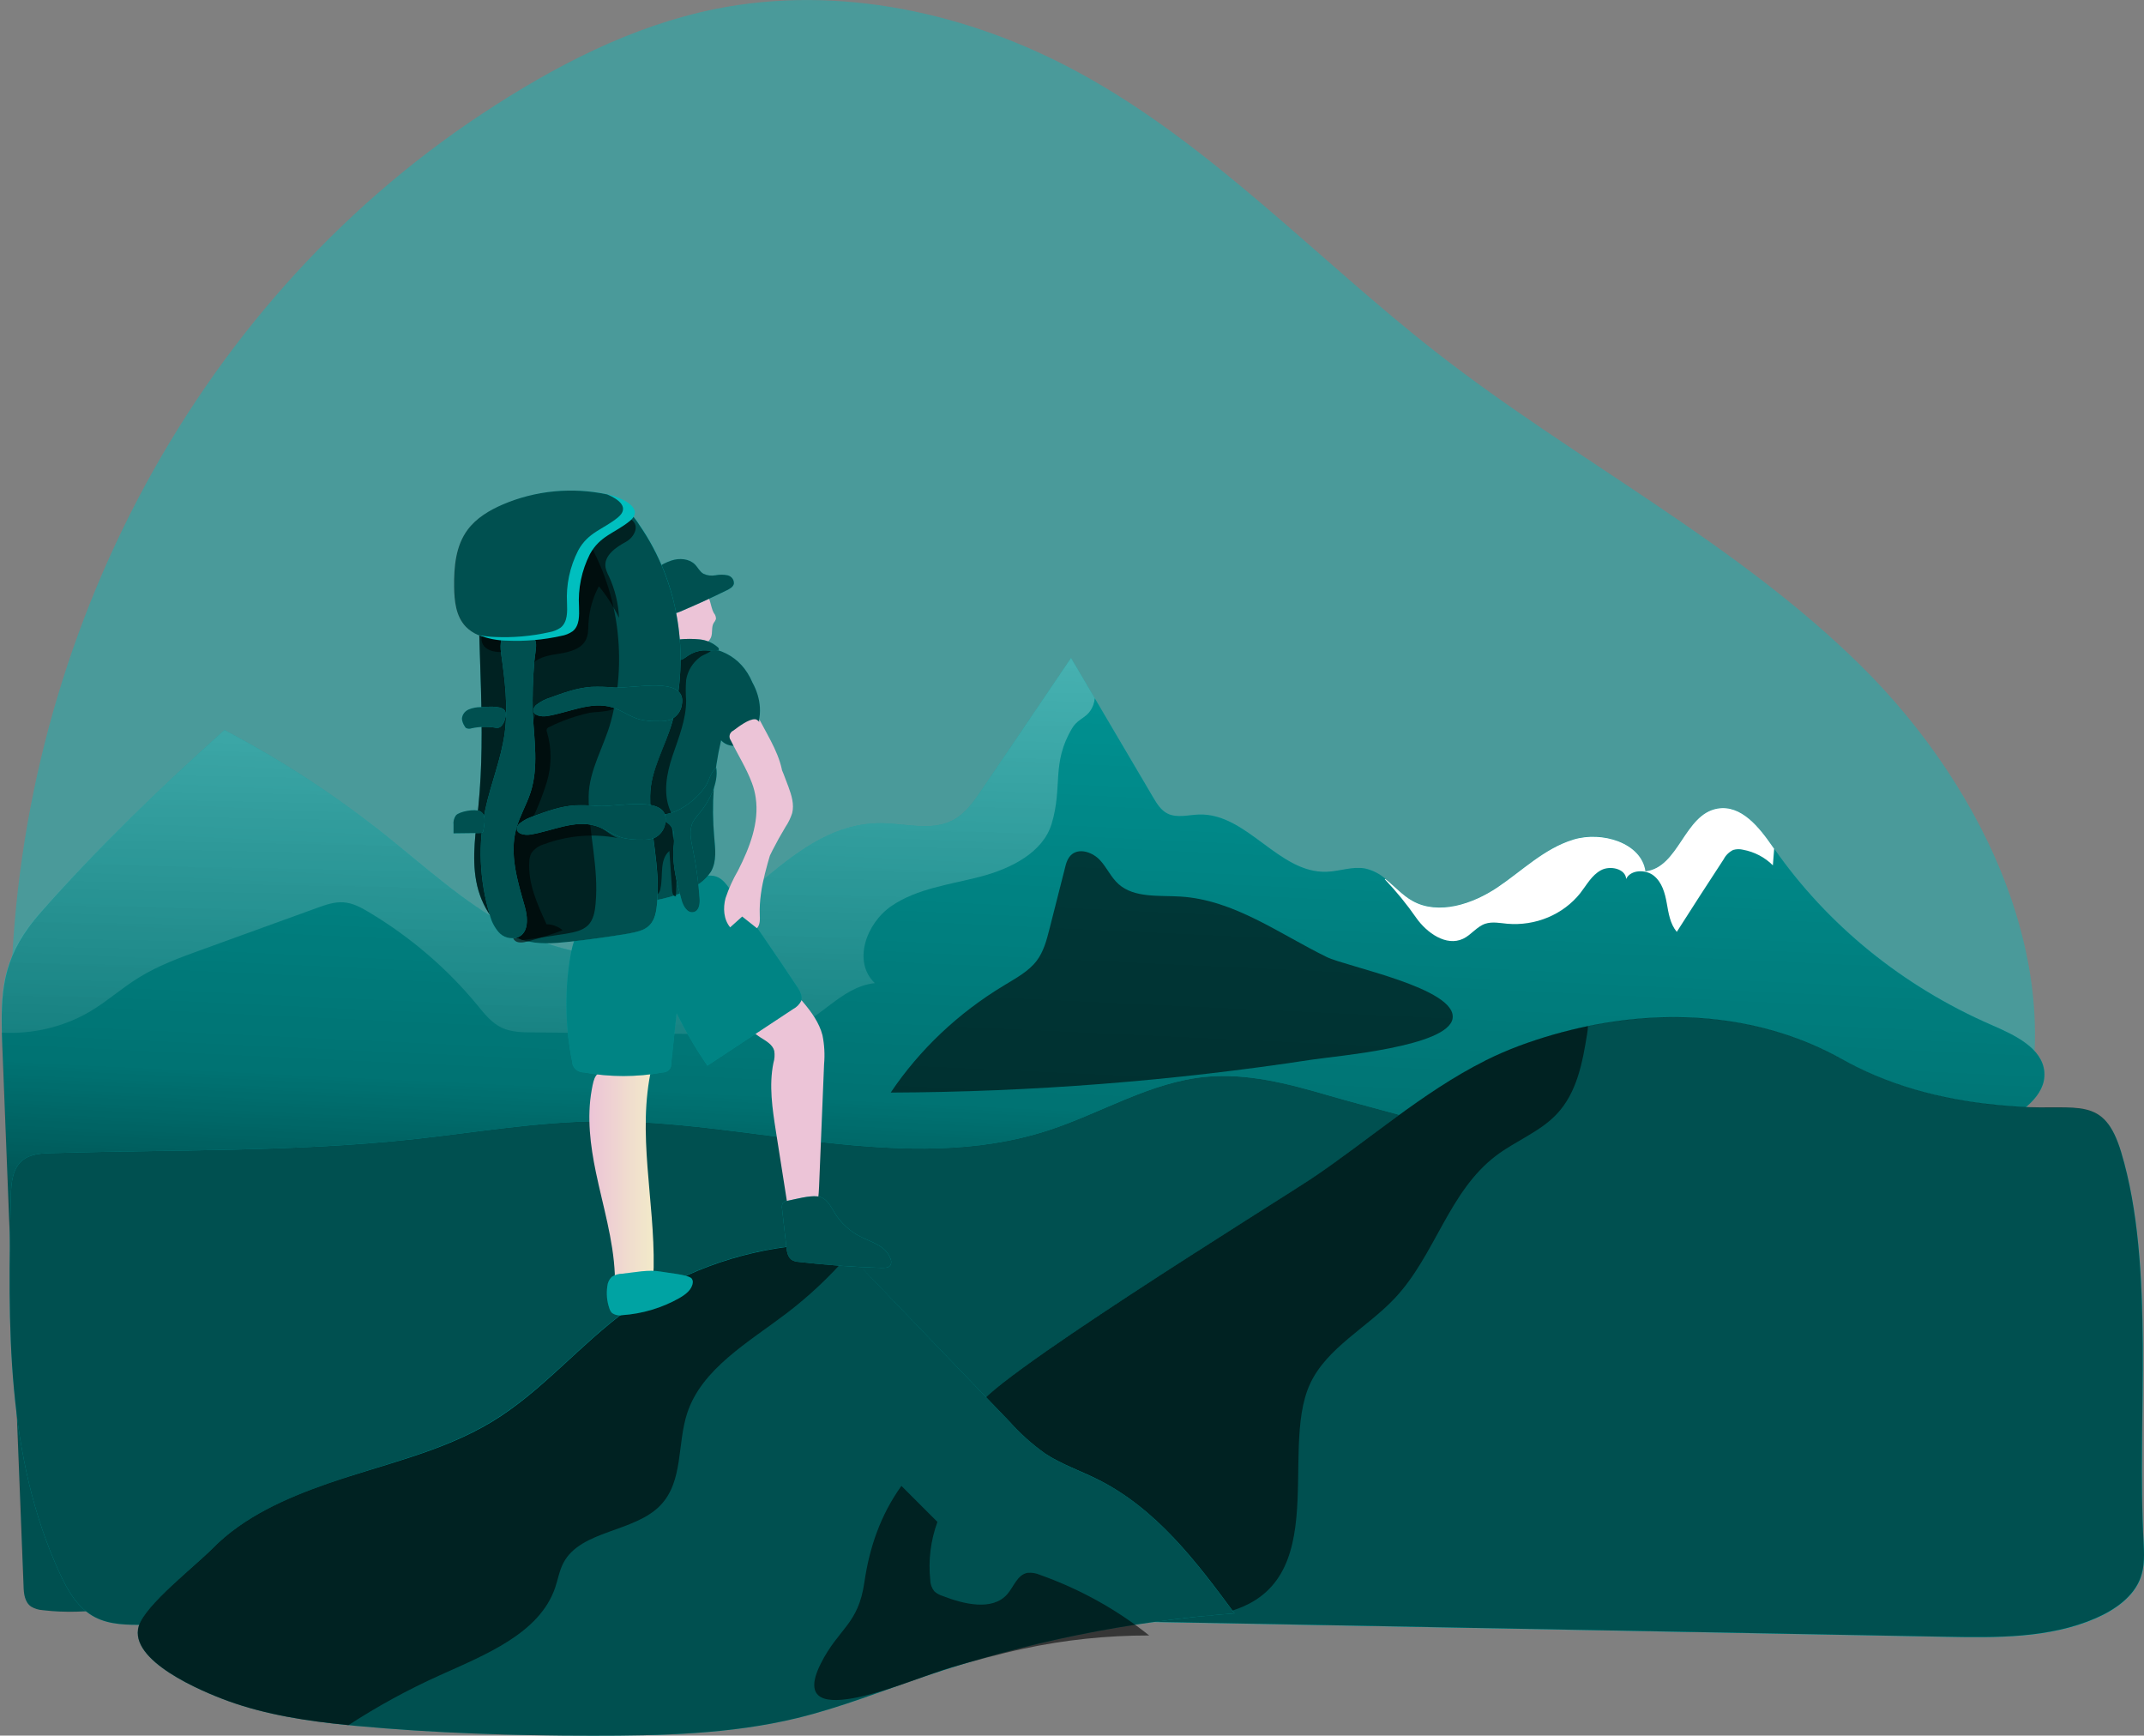 <svg width="446" height="361" viewBox="0 0 446 361" fill="none" xmlns="http://www.w3.org/2000/svg">
<rect x="0" y="0" width="446" height="361" fill="#808080" stroke="none"/>
<g clip-path="url(#clip0)">
<path opacity="0.42" d="M100.294 23.667C115.215 13.808 131.377 5.382 148.858 1.857C174.451 -3.263 201.494 2.588 224.481 15.124C252.122 30.162 273.953 53.888 298.81 73.306C327.699 95.848 360.993 112.67 387.105 138.459C413.218 164.248 431.529 203.121 419.601 237.994C409.053 268.858 378.458 287.633 348.731 300.345C281.58 329.081 207.384 339.983 134.146 331.875C70.032 324.649 1.528 282.382 2.241 209.001C2.963 135.094 39.475 63.835 100.294 23.667Z" fill="#00BFBF"/>
<path d="M46.687 151.851C58.559 158.112 69.767 165.43 80.16 173.705C88.427 180.288 96.244 187.507 105.613 192.612C114.982 197.717 126.413 200.511 136.712 197.38C154.209 192.056 164.81 171.153 183.198 171.233C188.216 171.233 193.598 172.901 198.042 170.699C200.765 169.346 202.533 166.801 204.185 164.358L222.798 136.858L239.914 165.894C240.69 167.196 241.527 168.564 242.931 169.244C244.877 170.187 247.22 169.492 249.414 169.419C259.458 169.09 265.988 181.721 276.031 181.326C278.699 181.224 281.344 180.163 283.965 180.646C287.99 181.378 290.309 185.378 293.838 187.338C299.266 190.374 306.378 187.989 311.528 184.515C316.677 181.041 321.214 176.47 327.24 174.605C333.266 172.74 341.502 175.292 342.301 181.187C349.281 180.354 350.359 169.346 357.277 168.139C362.241 167.284 365.994 172.06 368.74 176.046C379.912 192.211 395.69 205.078 414.264 213.171C419.096 215.27 424.873 217.984 425.277 222.986C425.68 227.989 420.29 231.573 415.582 233.994C343.309 271.17 267.973 309.203 185.789 313.664C144.685 315.858 102.232 309.707 63.199 321.966C45.291 327.59 27.601 337.12 8.91 334.882C8.053 334.829 7.222 334.578 6.491 334.151C5.149 333.236 4.94 331.452 4.94 329.894C3.502 293.573 2.07 257.247 0.643 220.917C0.03 207.752 -0.574 199.977 8.515 189.708C20.319 176.368 33.379 163.868 46.687 151.851Z" fill="#00BFBF"/>
<path opacity="0.58" d="M415.567 234.023C343.302 271.2 267.965 309.232 185.781 313.693C144.677 315.888 102.224 309.737 63.191 322.002C45.291 327.626 27.593 337.142 8.903 334.911C8.047 334.858 7.219 334.607 6.491 334.18C5.141 333.265 4.94 331.481 4.901 329.923C3.474 293.588 2.044 257.262 0.612 220.946C0.519 218.752 0.434 216.704 0.387 214.773C0.147 205.082 0.961 198.236 8.538 189.679C20.319 176.368 33.379 163.868 46.687 151.851C58.56 158.11 69.769 165.428 80.159 173.705C88.419 180.288 96.244 187.507 105.613 192.612C114.981 197.717 126.413 200.518 136.712 197.38C154.209 192.056 164.81 171.153 183.198 171.233C188.216 171.233 193.598 172.901 198.042 170.699C200.764 169.346 202.533 166.794 204.185 164.358C210.389 155.186 216.593 146.02 222.798 136.858L227.738 145.24L239.906 165.894C240.682 167.196 241.519 168.564 242.923 169.244C244.877 170.187 247.22 169.492 249.399 169.419C259.442 169.09 265.98 181.721 276.023 181.326C278.683 181.224 281.328 180.156 283.949 180.639C285.534 180.995 286.993 181.734 288.184 182.782C290.053 184.245 291.72 186.168 293.83 187.346C299.259 190.374 306.37 187.982 311.52 184.515C316.67 181.048 321.206 176.47 327.232 174.605C333.258 172.74 341.487 175.292 342.293 181.187C349.273 180.346 350.344 169.346 357.269 168.139C362.225 167.284 365.986 172.06 368.732 176.046L369.065 176.514C380.212 192.468 395.864 205.167 414.256 213.178C419.088 215.263 424.873 217.984 425.269 222.986C425.665 227.989 420.274 231.595 415.567 234.023Z" fill="url(#paint0_linear)"/>
<path opacity="0.58" d="M322.06 205.813C303.913 206.508 287.665 217.179 269.61 219.059C254.48 220.631 238.883 215.929 224.101 219.351C212.127 222.131 202.037 229.964 190.109 232.926C182.354 234.842 174.226 234.616 166.223 234.286C152.666 233.731 139.125 232.929 125.599 231.88C138.722 241.527 155.644 245.243 172.132 247.181C188.62 249.119 205.481 249.573 221.496 253.829C234.68 257.333 247.089 263.337 260.412 266.263C273.891 269.232 287.921 268.962 301.749 268.282C326.83 267.045 351.841 264.522 376.674 260.968C390.634 258.949 408.099 255.68 415.979 243.209C422.377 233.08 418.306 218.269 407.076 212.762C397.343 207.978 384.205 208.863 373.727 205.996C364.63 203.502 357.27 199.509 347.7 201.952C339.357 204.238 330.744 205.535 322.06 205.813Z" fill="url(#paint1_linear)"/>
<path d="M227.738 145.24C227.689 145.704 227.588 146.163 227.436 146.607C226.404 149.423 224.403 149.189 223.031 151.471C218.656 158.785 221.123 163.568 218.757 171.372C216.95 177.333 210.265 180.697 203.937 182.343C197.608 183.989 190.752 184.808 185.44 188.45C180.127 192.092 177.351 200.094 181.989 204.49C174.807 205.221 170.317 212.601 163.376 214.546C160.957 215.107 158.463 215.32 155.977 215.175L110.763 214.736C108.622 214.736 106.389 214.671 104.442 213.793C102.271 212.784 100.766 210.867 99.285 209.046C93.008 201.431 85.383 194.896 76.747 189.73C75.111 188.757 73.374 187.807 71.45 187.682C69.527 187.558 67.782 188.187 66.022 188.816L42.026 197.519C37.544 199.136 33.03 200.781 29.013 203.253C25.399 205.448 22.258 208.307 18.605 210.465C13.13 213.641 6.749 215.145 0.333 214.773C0.093 205.082 0.907 198.236 8.484 189.679C20.319 176.368 33.379 163.868 46.687 151.851C58.56 158.11 69.769 165.428 80.16 173.705C88.419 180.288 96.245 187.507 105.613 192.612C114.982 197.717 126.413 200.518 136.712 197.38C154.209 192.056 164.81 171.153 183.199 171.233C188.216 171.233 193.599 172.901 198.042 170.699C200.765 169.346 202.533 166.794 204.185 164.358C210.389 155.186 216.593 146.02 222.798 136.858L227.738 145.24Z" fill="url(#paint2_linear)"/>
<path d="M276.125 227.777C267.927 225.378 259.419 223.169 250.881 223.967C239.286 225.049 229.127 231.507 218.114 235.091C188.287 244.797 155.784 232.853 124.273 233.219C111.415 233.365 98.68 235.581 85.922 236.956C60.981 239.633 35.791 239.099 10.695 239.838C8.678 239.896 6.522 240.006 4.925 241.162C2.598 242.837 2.327 245.996 2.257 248.761C1.629 275.376 1.187 302.979 12.494 327.378C14.123 330.889 16.186 334.509 19.745 336.367C22.848 337.983 26.578 337.991 30.122 337.954L207.559 336.169C223.845 336.001 240.186 335.826 256.131 332.827C268.54 330.486 280.483 326.471 292.256 322.156C307.968 316.4 323.844 309.847 335.904 298.751C352.88 283.122 348.855 265.897 333.306 251.087C319.478 237.914 294.334 233.08 276.125 227.777Z" fill="#00BFBF"/>
<path opacity="0.58" d="M276.125 227.777C267.927 225.378 259.419 223.169 250.881 223.967C239.286 225.049 229.127 231.507 218.114 235.091C188.287 244.797 155.784 232.853 124.273 233.219C111.415 233.365 98.68 235.581 85.922 236.956C60.981 239.633 35.791 239.099 10.695 239.838C8.678 239.896 6.522 240.006 4.925 241.162C2.598 242.837 2.327 245.996 2.257 248.761C1.629 275.376 1.187 302.979 12.494 327.378C14.123 330.889 16.186 334.509 19.745 336.367C22.848 337.983 26.578 337.991 30.122 337.954L207.559 336.169C223.845 336.001 240.186 335.826 256.131 332.827C268.54 330.486 280.483 326.471 292.256 322.156C307.968 316.4 323.844 309.847 335.904 298.751C352.88 283.122 348.855 265.897 333.306 251.087C319.478 237.914 294.334 233.08 276.125 227.777Z" fill="url(#paint3_linear)"/>
<path opacity="0.58" d="M60.525 284.826C68.583 278.631 76.811 272.333 86.568 268.867C97.557 264.946 109.617 264.917 121.366 264.946L191.065 265.085C201.03 265.085 211.485 265.012 220.248 260.529C147.389 254.974 74.269 253.065 1.196 254.809C0.498 267.718 -4.233 306.285 11.557 312.297C27.231 318.258 50.334 292.652 60.525 284.826Z" fill="url(#paint4_linear)"/>
<path d="M308.907 220.661C295.808 227.243 284.516 237.373 272.557 245.36C266.275 249.543 201.983 289.243 203.441 293.017L204.573 295.943C201.994 302.646 201.086 309.819 201.919 316.906C202.751 323.993 205.302 330.804 209.374 336.813L404.811 340.47C415.382 340.667 426.371 340.792 435.98 336.623C440.036 334.853 443.953 332.088 445.356 328.087C446.194 325.703 446.062 323.128 445.923 320.627C444.496 295.76 448.466 263.579 441.269 239.699C437.71 227.865 432.281 230.98 420.074 230.242C407.867 229.503 396.559 227.075 386.237 221.955C385.213 221.45 384.205 220.924 383.204 220.361C362.714 208.922 338.068 209.463 316.104 217.559C313.648 218.471 311.25 219.516 308.923 220.69" fill="#00BFBF"/>
<path opacity="0.58" d="M445.326 328.051C443.93 332.051 440.013 334.823 435.949 336.586C426.34 340.762 415.351 340.645 404.78 340.441L209.382 336.784C202.942 327.287 200.376 315.909 202.161 304.763C202.639 301.745 203.447 298.782 204.573 295.921C204.201 294.941 203.798 293.975 203.441 292.995C201.983 289.229 266.26 249.529 272.558 245.33C284.516 237.351 295.824 227.199 308.915 220.631C311.243 219.465 313.638 218.422 316.089 217.508C320.717 215.795 325.48 214.428 330.336 213.42C348.297 209.719 367.042 211.292 383.189 220.31C384.189 220.873 385.198 221.399 386.221 221.911C396.544 227.031 407.828 229.452 420.058 230.191C432.289 230.929 437.686 227.806 441.254 239.655C448.428 263.498 444.465 295.723 445.907 320.576C446.031 323.099 446.171 325.674 445.326 328.051Z" fill="url(#paint5_linear)"/>
<path opacity="0.58" d="M330.336 213.442C330.312 213.961 330.255 214.479 330.165 214.992C329.203 220.96 328.063 227.272 323.798 231.763C320.339 235.42 315.267 237.307 311.249 240.35C301.338 247.832 298.577 261.055 290.155 270.015C284.423 276.122 276.055 280.298 272.557 287.758C265.709 302.35 278.397 331.678 252.448 335.891C234.85 338.744 213.74 316.787 202.161 304.778C202.639 301.76 203.447 298.796 204.573 295.935C204.201 294.955 203.798 293.99 203.441 293.01C201.983 289.243 266.26 249.543 272.557 245.345C284.516 237.366 295.824 227.214 308.915 220.646C311.243 219.48 313.638 218.437 316.089 217.523C320.717 215.812 325.48 214.448 330.336 213.442V213.442Z" fill="url(#paint6_linear)"/>
<path d="M123.963 243.846C125.429 250.874 127.577 257.83 127.895 264.99C127.86 265.319 127.903 265.65 128.023 265.961C128.143 266.271 128.335 266.552 128.585 266.782C128.95 266.963 129.361 267.044 129.772 267.016C130.695 267.016 131.61 267.016 132.525 267.016C133.381 267.111 134.245 266.928 134.976 266.497C135.844 265.853 135.961 264.668 135.976 263.623C136.217 249.726 132.447 235.625 135.565 222.028C135.619 221.787 127.468 222.262 126.739 222.394C123.808 222.906 123.583 223.996 123.087 226.709C122.063 232.414 122.8 238.243 123.963 243.846Z" fill="url(#paint7_linear)"/>
<path d="M161.065 218.576C161.195 219.417 161.135 220.275 160.887 221.092C159.933 225.788 160.67 230.6 161.414 235.362L164.245 253.339C165.796 254.385 168.123 253.507 169.162 251.993C170.201 250.479 170.31 248.592 170.387 246.793L171.427 221.348C171.608 219.337 171.495 217.311 171.093 215.329C170.434 212.762 168.821 210.509 167.068 208.446C166.853 208.129 166.534 207.885 166.161 207.752C165.799 207.691 165.426 207.735 165.09 207.876C162.857 208.607 157.521 210.692 156.606 212.996C155.598 215.636 160.391 215.943 161.065 218.576Z" fill="url(#paint8_linear)"/>
<path d="M119.023 220.829C119.039 221.43 119.305 222 119.764 222.418C120.222 222.835 120.836 223.066 121.474 223.06C126.892 224.061 132.465 224.061 137.884 223.06C138.132 223.06 138.377 223.011 138.604 222.916C138.83 222.82 139.032 222.68 139.196 222.505C139.361 222.33 139.484 222.124 139.557 221.9C139.63 221.677 139.652 221.441 139.621 221.209L140.754 210.721C142.601 214.509 144.745 218.161 147.167 221.648L165.005 209.865C165.719 209.486 166.293 208.909 166.649 208.212C167.021 207.181 166.393 206.091 165.78 205.17C161.256 198.344 156.603 191.59 151.821 184.91C151.045 183.864 150.27 182.76 148.99 182.321C147.578 181.824 146.012 182.321 144.593 182.76L128.004 188.245C121.194 190.491 119.387 193.643 118.441 200.167C117.455 207.039 117.651 214.016 119.023 220.829V220.829Z" fill="#00BFBF"/>
<path opacity="0.58" d="M119.023 220.829C119.039 221.43 119.305 222 119.764 222.418C120.222 222.835 120.836 223.066 121.474 223.06C126.892 224.061 132.465 224.061 137.884 223.06C138.132 223.06 138.377 223.011 138.604 222.916C138.83 222.82 139.032 222.68 139.196 222.505C139.361 222.33 139.484 222.124 139.557 221.9C139.63 221.677 139.652 221.441 139.621 221.209L140.754 210.721C142.601 214.509 144.745 218.161 147.167 221.648L165.005 209.865C165.719 209.486 166.293 208.909 166.649 208.212C167.021 207.181 166.393 206.091 165.78 205.17C161.256 198.344 156.603 191.59 151.821 184.91C151.045 183.864 150.27 182.76 148.99 182.321C147.578 181.824 146.012 182.321 144.593 182.76L128.004 188.245C121.194 190.491 119.387 193.643 118.441 200.167C117.455 207.039 117.651 214.016 119.023 220.829V220.829Z" fill="url(#paint9_linear)"/>
<path d="M148.494 127.511C148.8 127.861 148.958 128.307 148.936 128.761C148.826 129.048 148.669 129.317 148.47 129.558C147.935 130.451 148.292 131.614 147.904 132.572C147.517 133.53 146.353 134.152 145.446 134.766C144.767 135.324 144.029 135.814 143.243 136.229C142.847 136.428 142.398 136.514 141.951 136.478C141.504 136.441 141.077 136.284 140.723 136.024C140.28 135.525 140.024 134.903 139.994 134.254C139.564 131.525 139.338 128.77 139.319 126.011C139.282 125.561 139.362 125.109 139.552 124.695C139.774 124.362 140.081 124.085 140.444 123.89C141.995 122.969 144.546 122.384 146.307 123.159C147.881 123.854 147.726 126.187 148.494 127.511Z" fill="url(#paint10_linear)"/>
<path d="M139.699 116.576C141.327 116.042 143.328 116.189 144.523 117.359C145.166 117.988 145.539 118.873 146.322 119.334C147.091 119.699 147.967 119.812 148.811 119.656C149.648 119.491 150.511 119.491 151.347 119.656C151.762 119.754 152.124 119.992 152.365 120.325C152.607 120.658 152.711 121.062 152.658 121.462C152.487 122.106 151.805 122.479 151.177 122.786C148.271 124.215 145.321 125.57 142.328 126.852C141.416 127.284 140.456 127.62 139.466 127.854C139.027 127.986 138.556 127.986 138.117 127.854C137.812 127.714 137.547 127.509 137.341 127.255C136.516 126.379 135.885 125.357 135.485 124.247C135.086 123.138 134.926 121.965 135.014 120.797C135.185 118.69 137.721 117.227 139.699 116.576Z" fill="#00BFBF"/>
<path opacity="0.58" d="M139.699 116.576C141.327 116.042 143.328 116.189 144.523 117.359C145.166 117.988 145.539 118.873 146.322 119.334C147.091 119.699 147.967 119.812 148.811 119.656C149.648 119.491 150.511 119.491 151.347 119.656C151.762 119.754 152.124 119.992 152.365 120.325C152.607 120.658 152.711 121.062 152.658 121.462C152.487 122.106 151.805 122.479 151.177 122.786C148.271 124.215 145.321 125.57 142.328 126.852C141.416 127.284 140.456 127.62 139.466 127.854C139.027 127.986 138.556 127.986 138.117 127.854C137.812 127.714 137.547 127.509 137.341 127.255C136.516 126.379 135.885 125.357 135.485 124.247C135.086 123.138 134.926 121.965 135.014 120.797C135.185 118.69 137.721 117.227 139.699 116.576Z" fill="url(#paint11_linear)"/>
<path d="M102.287 295.701C112.772 289.353 120.535 279.721 130.385 272.524C140.841 264.912 153.357 260.229 166.502 259.008C168.828 258.795 171.271 258.708 173.482 259.49C176.041 260.397 177.98 262.379 179.818 264.295L210.01 295.694C212.225 298.18 214.73 300.423 217.478 302.379C220.805 304.573 224.668 305.882 228.258 307.667C240.52 313.745 248.903 324.862 256.814 335.577C234.854 337.209 213.224 341.602 192.498 348.64C183.633 351.653 174.924 355.149 165.796 357.365C151.96 360.715 137.52 361.022 123.234 361.022C106.831 360.978 90.405 360.495 74.08 358.981C65.084 358.14 55.963 356.868 47.487 353.81C41.818 351.763 26.78 345.414 28.874 338.254C30.145 333.865 40.584 325.769 44.307 321.995C50.728 315.486 59.531 311.602 68.248 308.559C79.68 304.529 91.871 302.006 102.287 295.701Z" fill="#00BFBF"/>
<path opacity="0.58" d="M256.806 335.577C234.846 337.206 213.215 341.599 192.49 348.639C183.626 351.645 174.916 355.149 165.788 357.365C151.953 360.715 137.512 361.022 123.226 361.022C106.824 361.022 90.398 360.495 74.065 358.981L72.514 358.82C64.029 357.987 55.452 356.692 47.487 353.81C41.825 351.755 26.788 345.414 28.874 338.246C30.146 333.858 40.592 325.769 44.315 321.995C50.729 315.485 59.531 311.602 68.248 308.559C79.711 304.558 91.91 302.035 102.325 295.738C112.741 289.441 120.574 279.742 130.431 272.553C140.885 264.942 153.398 260.258 166.541 259.037C168.867 258.832 171.31 258.737 173.52 259.512C174.582 259.906 175.571 260.453 176.452 261.136C177.672 262.112 178.81 263.176 179.857 264.317L210.041 295.723C212.261 298.208 214.768 300.45 217.517 302.408C220.844 304.602 224.706 305.912 228.297 307.696C240.504 313.737 248.888 324.862 256.806 335.577Z" fill="url(#paint12_linear)"/>
<path opacity="0.58" d="M176.405 261.143C172.587 265.563 168.294 269.597 163.593 273.182C155.636 279.23 145.989 284.701 142.956 293.909C140.839 300.331 142.181 308.084 137.396 313.086C131.967 318.755 120.892 318.206 117.231 325.015C116.363 326.646 116.076 328.49 115.486 330.223C112.229 339.775 100.945 344.178 91.359 348.508C84.789 351.474 78.477 354.925 72.483 358.828C63.998 357.994 55.42 356.699 47.456 353.818C41.794 351.762 26.756 345.421 28.843 338.254C30.114 333.865 40.561 325.776 44.284 322.002C50.697 315.493 59.5 311.609 68.217 308.566C79.68 304.566 91.879 302.042 102.294 295.745C112.71 289.448 120.543 279.75 130.4 272.56C140.854 264.949 153.367 260.266 166.509 259.044C168.836 258.839 171.279 258.744 173.489 259.519C174.545 259.914 175.529 260.462 176.405 261.143V261.143Z" fill="url(#paint13_linear)"/>
<path d="M156.536 141.985C158.304 145.174 158.762 149.204 156.885 152.334C156.231 153.523 155.143 154.448 153.822 154.938C153.158 155.164 152.438 155.194 151.756 155.024C151.074 154.854 150.464 154.493 150.006 153.987C148.451 160.604 147.97 167.405 148.579 174.159C148.796 176.565 149.122 179.132 147.92 181.261C146.964 182.742 145.581 183.936 143.933 184.705C135.914 188.947 125.964 188.165 117.092 185.905C116.759 185.882 116.435 185.793 116.14 185.645C115.845 185.497 115.587 185.292 115.381 185.045C115.175 184.797 115.026 184.511 114.944 184.206C114.862 183.9 114.849 183.582 114.905 183.272C114.726 179.395 114.726 175.512 114.719 171.628V156.152C114.719 151.303 114.796 146.168 117.487 142.043C118.556 140.345 120.105 138.962 121.962 138.05C123.709 137.336 125.56 136.878 127.453 136.69C136.829 135.344 151.534 130.224 156.536 141.985Z" fill="#00BFBF"/>
<path opacity="0.58" d="M156.536 141.985C158.304 145.174 158.762 149.204 156.885 152.334C156.231 153.523 155.143 154.448 153.822 154.938C153.158 155.164 152.438 155.194 151.756 155.024C151.074 154.854 150.464 154.493 150.006 153.987C148.451 160.604 147.97 167.405 148.579 174.159C148.796 176.565 149.122 179.132 147.92 181.261C146.964 182.742 145.581 183.936 143.933 184.705C135.914 188.947 125.964 188.165 117.092 185.905C116.759 185.882 116.435 185.793 116.14 185.645C115.845 185.497 115.587 185.292 115.381 185.045C115.175 184.797 115.026 184.511 114.944 184.206C114.862 183.9 114.849 183.582 114.905 183.272C114.726 179.395 114.726 175.512 114.719 171.628V156.152C114.719 151.303 114.796 146.168 117.487 142.043C118.556 140.345 120.105 138.962 121.962 138.05C123.709 137.336 125.56 136.878 127.453 136.69C136.829 135.344 151.534 130.224 156.536 141.985Z" fill="url(#paint14_linear)"/>
<path opacity="0.58" d="M142.731 141.436C142.619 142.87 142.619 144.31 142.731 145.744C142.731 149.665 141.18 153.409 139.916 157.161C138.652 160.913 137.876 165.053 139.451 168.688C139.694 169.149 139.862 169.642 139.947 170.151C139.944 170.568 139.903 170.984 139.823 171.394C139.772 172.563 139.9 173.734 140.203 174.868C140.924 178.679 140.761 182.577 140.606 186.439C140.102 186.497 139.885 185.861 139.831 185.386L139.249 176.989C137.124 178.84 137.985 182.109 137.395 184.771C137.361 185.093 137.25 185.403 137.07 185.678C136.89 185.953 136.646 186.186 136.356 186.358C135.945 186.489 135.498 186.476 135.097 186.321C134.695 186.167 134.366 185.882 134.169 185.517C133.801 184.775 133.633 183.959 133.681 183.14L133.301 168.732C133.04 163.854 133.17 158.964 133.688 154.104C134.068 151.244 134.712 148.428 135.239 145.583C135.465 143.62 135.968 141.694 136.736 139.857C137.514 138.305 138.703 136.969 140.188 135.976C141.672 134.983 143.403 134.367 145.213 134.188C145.888 134.13 147.989 134.064 148.121 134.971C148.207 135.563 146.213 136.236 145.756 136.573C144.119 137.765 143.035 139.508 142.731 141.436V141.436Z" fill="url(#paint15_linear)"/>
<path d="M142.731 167.525C140.831 168.82 138.466 169.814 136.193 169.273C135.945 169.697 136.325 170.246 136.791 170.451C137.256 170.655 137.807 170.677 138.287 170.846C138.794 171.066 139.232 171.406 139.558 171.832C139.884 172.259 140.088 172.758 140.149 173.281C140.259 174.328 140.24 175.383 140.094 176.426C139.854 180.083 140.823 183.689 141.785 187.229C142.126 188.472 143.011 190.045 144.329 189.701C145.438 189.408 145.609 188.011 145.539 186.929C145.298 183.429 144.818 179.948 144.104 176.506C143.716 174.663 143.282 172.667 144.143 170.977C144.562 170.263 145.061 169.594 145.632 168.98C147.602 166.581 149.51 162.764 148.998 159.692C147.827 160.54 147.516 162.434 146.71 163.612C145.653 165.138 144.303 166.465 142.731 167.525V167.525Z" fill="#00BFBF"/>
<path opacity="0.58" d="M142.731 167.525C140.831 168.82 138.466 169.814 136.193 169.273C135.945 169.697 136.325 170.246 136.791 170.451C137.256 170.655 137.807 170.677 138.287 170.846C138.794 171.066 139.232 171.406 139.558 171.832C139.884 172.259 140.088 172.758 140.149 173.281C140.259 174.328 140.24 175.383 140.094 176.426C139.854 180.083 140.823 183.689 141.785 187.229C142.126 188.472 143.011 190.045 144.329 189.701C145.438 189.408 145.609 188.011 145.539 186.929C145.298 183.429 144.818 179.948 144.104 176.506C143.716 174.663 143.282 172.667 144.143 170.977C144.562 170.263 145.061 169.594 145.632 168.98C147.602 166.581 149.51 162.764 148.998 159.692C147.827 160.54 147.516 162.434 146.71 163.612C145.653 165.138 144.303 166.465 142.731 167.525V167.525Z" fill="url(#paint16_linear)"/>
<path d="M146.206 135.292C147.098 135.241 147.982 135.417 148.874 135.402C149.153 135.402 149.509 135.322 149.548 135.058C149.548 134.973 149.527 134.889 149.487 134.813C149.446 134.737 149.388 134.671 149.316 134.62C148.282 133.708 146.962 133.138 145.554 132.996C144.155 132.853 142.743 132.853 141.343 132.996C140.853 132.98 140.369 133.11 139.963 133.369C138.745 134.312 139.412 137.026 141.017 137.275C141.948 137.414 142.568 136.719 143.282 136.28C144.148 135.716 145.156 135.375 146.206 135.292V135.292Z" fill="#00BFBF"/>
<path opacity="0.58" d="M146.206 135.292C147.098 135.241 147.982 135.417 148.874 135.402C149.153 135.402 149.509 135.322 149.548 135.058C149.548 134.973 149.527 134.889 149.487 134.813C149.446 134.737 149.388 134.671 149.316 134.62C148.282 133.708 146.962 133.138 145.554 132.996C144.155 132.853 142.743 132.853 141.343 132.996C140.853 132.98 140.369 133.11 139.963 133.369C138.745 134.312 139.412 137.026 141.017 137.275C141.948 137.414 142.568 136.719 143.282 136.28C144.148 135.716 145.156 135.375 146.206 135.292V135.292Z" fill="url(#paint17_linear)"/>
<path d="M158.296 182.021C159.747 178.577 161.45 175.231 163.392 172.009C163.995 171.116 164.465 170.149 164.788 169.134C165.253 167.32 164.664 165.419 164.012 163.649C162.723 160.076 161.197 156.583 159.444 153.19C158.994 152.327 158.165 149.665 157.071 149.599C155.76 149.518 153.558 151.208 152.596 151.932C152.402 152.019 152.231 152.144 152.094 152.3C151.957 152.456 151.857 152.637 151.802 152.833C151.747 153.028 151.737 153.233 151.774 153.432C151.81 153.631 151.893 153.821 152.014 153.987C153.473 156.964 155.28 159.794 156.427 162.881C156.796 163.865 157.056 164.882 157.203 165.916C157.978 171.087 155.946 176.302 153.55 181.027C152.471 182.875 151.59 184.82 150.921 186.834C150.386 188.882 150.518 191.222 151.89 192.883L154.395 190.637L157.459 193.065C158.149 192.334 158.087 191.222 158.048 190.242C157.839 184.442 159.995 178.832 161.53 173.215C162.57 169.427 163.322 165.463 162.888 161.513C162.422 157.308 160.088 153.687 158.141 149.964C158.089 149.858 158.024 149.757 157.947 149.665" fill="url(#paint18_linear)"/>
<path d="M133.045 109.189C132.072 107.625 130.787 106.254 129.26 105.152C125.879 102.958 121.388 103.331 117.309 103.792C110.988 104.523 103.628 105.891 100.867 111.303C99.72 113.556 99.611 116.13 99.58 118.617C99.324 134.985 101.131 151.412 99.541 167.715C99.022 172.901 98.153 178.159 99.091 183.301C100.03 188.443 103.202 193.585 108.398 195.391C111.585 196.495 115.114 196.225 118.48 195.859C122.554 195.411 126.605 194.847 130.633 194.17C132.261 193.899 133.999 193.548 135.139 192.414C136.279 191.281 136.566 189.569 136.69 187.989C137.411 180.317 135.193 173.164 135.247 165.609C135.286 160.116 138.474 155.201 139.901 149.957C143.546 136.258 141.242 121.096 133.045 109.189Z" fill="#00BFBF"/>
<path opacity="0.58" d="M139.893 149.972C138.497 155.216 135.309 160.138 135.239 165.623C135.193 173.186 137.403 180.332 136.682 188.004C136.535 189.584 136.263 191.281 135.131 192.429C133.999 193.577 132.254 193.892 130.625 194.192C126.592 194.864 122.541 195.425 118.472 195.874C115.23 196.225 111.841 196.495 108.755 195.523C108.631 195.523 108.506 195.45 108.375 195.398C103.194 193.606 100.022 188.457 99.068 183.308C98.114 178.159 98.998 172.915 99.51 167.722C101.147 151.42 99.293 135 99.549 118.632C99.549 116.137 99.696 113.556 100.836 111.318C103.163 106.703 108.879 105.028 114.416 104.179C115.378 104.033 116.332 103.916 117.27 103.806C121.349 103.338 125.801 102.965 129.221 105.159C130.754 106.259 132.04 107.633 133.006 109.204C141.242 121.089 143.546 136.251 139.893 149.972Z" fill="url(#paint19_linear)"/>
<path opacity="0.58" d="M127.104 149.972C125.7 155.216 122.521 160.138 122.451 165.623C122.389 173.186 124.615 180.332 123.893 188.004C123.746 189.584 123.475 191.281 122.342 192.429C121.21 193.577 119.465 193.892 117.844 194.192C114.83 194.679 111.803 195.123 108.762 195.523C108.638 195.523 108.514 195.45 108.382 195.398C103.202 193.606 100.03 188.457 99.076 183.308C98.122 178.159 99.006 172.915 99.518 167.723C101.154 151.42 99.301 135 99.557 118.632C99.557 116.138 99.704 113.556 100.844 111.318C103.171 106.703 108.887 105.028 114.424 104.179C115.134 104.432 115.81 104.761 116.44 105.159C117.968 106.261 119.252 107.635 120.217 109.204C128.454 121.089 130.757 136.251 127.104 149.972Z" fill="url(#paint20_linear)"/>
<path opacity="0.58" d="M114.261 151.215C114.054 151.291 113.878 151.427 113.757 151.603C113.676 151.844 113.693 152.104 113.803 152.334C114.801 155.727 114.779 159.315 113.741 162.698C112.701 166.062 111.333 169.328 109.654 172.455L117.836 171.211C119.69 170.933 121.66 170.655 123.412 171.299C125.289 171.979 126.639 173.603 128.508 174.305C123.402 173.334 118.108 173.773 113.261 175.57C112.137 175.877 111.167 176.551 110.523 177.472C110.256 178.021 110.113 178.616 110.104 179.22C109.809 183.74 111.772 188.084 113.695 192.239C114.937 192.265 116.127 192.709 117.053 193.489C114.675 194.367 112.252 195.14 109.786 195.808C108.801 196.079 107.537 196.247 106.932 195.464C106.724 195.143 106.599 194.779 106.568 194.404C105.558 189.393 104.929 184.322 104.683 179.227C104.45 168.695 107.475 158.317 111.469 148.509C111.592 148.091 111.843 147.717 112.19 147.434C112.485 147.27 112.812 147.168 113.152 147.134L123.157 145.51C124.428 145.305 129.431 144.004 128.857 146.242C128.36 148.216 124.095 147.982 122.652 148.26C119.732 148.901 116.912 149.894 114.261 151.215V151.215Z" fill="url(#paint21_linear)"/>
<path opacity="0.58" d="M130.253 112.671C128.073 113.834 125.599 115.596 125.956 117.959C126.09 118.611 126.323 119.241 126.646 119.831C127.925 122.576 128.646 125.524 128.771 128.52C127.651 126.179 126.243 123.969 124.576 121.938C123.303 124.33 122.569 126.944 122.42 129.617C122.35 130.868 122.42 132.184 121.768 133.274C120.791 134.986 118.542 135.607 116.51 135.936C114.478 136.265 112.245 136.558 110.833 137.977C110.794 136.697 109.414 135.783 108.072 135.563C106.73 135.344 105.358 135.636 103.993 135.622C102.628 135.607 101.108 135.198 100.464 134.064C99.82 132.93 100.301 131.482 100.883 130.283C102.263 127.479 104.095 124.894 106.312 122.618C108.917 119.926 112.027 117.695 114.532 114.931C115.936 113.388 117.146 111.676 118.666 110.235C120.122 108.707 122.096 107.703 124.25 107.397C125.801 107.266 130.005 107.178 131.276 108.026C133.231 109.35 131.874 111.779 130.253 112.671Z" fill="url(#paint22_linear)"/>
<path d="M110.833 148.436C111.12 153.928 112.066 159.575 110.36 164.841C109.53 167.401 108.103 169.763 107.39 172.352C105.939 177.625 107.615 183.162 109.135 188.443C109.825 190.798 110.065 194.031 107.677 194.974C106.985 195.188 106.241 195.201 105.542 195.012C104.842 194.823 104.219 194.44 103.752 193.914C102.835 192.849 102.195 191.597 101.883 190.257C99.709 183.04 99.411 175.436 101.015 168.088C102.139 162.968 104.194 157.98 104.947 152.773C105.761 147.141 105.017 141.422 104.226 135.783C103.977 134.035 104.117 131.694 105.924 131.241C106.548 131.141 107.188 131.181 107.793 131.358C112.446 132.389 111.609 133.42 111.151 137.574C110.841 141.187 110.735 144.812 110.833 148.436V148.436Z" fill="#00BFBF"/>
<path opacity="0.58" d="M110.833 148.436C111.12 153.928 112.066 159.575 110.36 164.841C109.53 167.401 108.103 169.763 107.39 172.352C105.939 177.625 107.615 183.162 109.135 188.443C109.825 190.798 110.065 194.031 107.677 194.974C106.985 195.188 106.241 195.201 105.542 195.012C104.842 194.823 104.219 194.44 103.752 193.914C102.835 192.849 102.195 191.597 101.883 190.257C99.709 183.04 99.411 175.436 101.015 168.088C102.139 162.968 104.194 157.98 104.947 152.773C105.761 147.141 105.017 141.422 104.226 135.783C103.977 134.035 104.117 131.694 105.924 131.241C106.548 131.141 107.188 131.181 107.793 131.358C112.446 132.389 111.609 133.42 111.151 137.574C110.841 141.187 110.735 144.812 110.833 148.436V148.436Z" fill="url(#paint23_linear)"/>
<path d="M163.911 249.741C163.531 249.774 163.174 249.926 162.895 250.172C162.658 250.545 162.583 250.991 162.686 251.416L163.593 259.461C163.702 260.485 163.927 261.655 164.881 262.16C165.272 262.338 165.696 262.443 166.129 262.467C171.868 263.125 177.628 263.542 183.409 263.718C184.083 263.718 184.882 263.718 185.231 263.147C185.403 262.823 185.442 262.45 185.34 262.101C185.144 261.45 184.814 260.843 184.368 260.313C183.922 259.783 183.369 259.342 182.742 259.015C181.532 258.283 180.167 257.83 178.918 257.179C176.737 256.044 174.924 254.37 173.675 252.337C172.776 250.874 171.946 249.046 170.007 248.841C168.324 248.651 165.625 249.39 163.911 249.741Z" fill="#00BFBF"/>
<path d="M129.462 264.925C128.67 264.929 127.899 265.161 127.251 265.59C126.713 266.126 126.39 266.821 126.336 267.558C126.11 269.087 126.253 270.645 126.755 272.114C126.857 272.474 127.045 272.807 127.306 273.087C127.608 273.301 127.955 273.453 128.324 273.533C128.693 273.612 129.075 273.617 129.446 273.548C133.645 273.257 137.712 272.039 141.32 269.993C142.599 269.262 143.918 268.267 144.096 266.87C144.156 266.551 144.086 266.222 143.902 265.949C143.251 265.107 138.706 264.742 137.442 264.486C134.875 264.018 132.037 264.661 129.462 264.925Z" fill="#00BFBF"/>
<path opacity="0.58" d="M163.911 249.741C163.531 249.774 163.174 249.926 162.895 250.172C162.658 250.545 162.583 250.991 162.686 251.416L163.593 259.461C163.702 260.485 163.927 261.655 164.881 262.16C165.272 262.338 165.696 262.443 166.129 262.467C171.868 263.125 177.628 263.542 183.409 263.718C184.083 263.718 184.882 263.718 185.231 263.147C185.403 262.823 185.442 262.45 185.34 262.101C185.144 261.45 184.814 260.843 184.368 260.313C183.922 259.783 183.369 259.342 182.742 259.015C181.532 258.283 180.167 257.83 178.918 257.179C176.737 256.044 174.924 254.37 173.675 252.337C172.776 250.874 171.946 249.046 170.007 248.841C168.324 248.651 165.625 249.39 163.911 249.741Z" fill="url(#paint24_linear)"/>
<path opacity="0.58" d="M129.462 264.925C128.67 264.929 127.899 265.161 127.251 265.59C126.713 266.126 126.39 266.821 126.336 267.558C126.11 269.087 126.253 270.645 126.755 272.114C126.857 272.474 127.045 272.807 127.306 273.087C127.608 273.301 127.955 273.453 128.324 273.533C128.693 273.612 129.075 273.617 129.446 273.548C133.645 273.257 137.712 272.039 141.32 269.993C142.599 269.262 143.918 268.267 144.096 266.87C144.156 266.551 144.086 266.222 143.902 265.949C143.251 265.107 138.706 264.742 137.442 264.486C134.875 264.018 132.037 264.661 129.462 264.925Z" fill="url(#paint25_linear)"/>
<path d="M369.066 176.543C368.989 177.691 368.888 178.84 368.795 179.988C367.138 178.32 364.968 177.184 362.59 176.741C361.917 176.576 361.208 176.591 360.543 176.785C359.69 177.207 359.002 177.876 358.581 178.693C355.287 183.721 352.03 188.765 348.809 193.826C347.413 192.158 347.095 189.942 346.723 187.851C346.35 185.759 345.746 183.535 344.039 182.153C342.333 180.771 339.177 180.873 338.277 182.819C338.161 180.712 334.973 179.959 333.034 181.005C331.096 182.051 330.056 184.077 328.73 185.773C326.984 187.967 324.672 189.702 322.014 190.816C319.357 191.93 316.441 192.384 313.545 192.136C311.994 191.99 310.443 191.654 308.962 192.136C307.17 192.743 306.061 194.455 304.355 195.259C300.826 196.92 296.785 194.002 294.614 190.915C292.65 188.086 290.462 185.402 288.068 182.884L288.185 182.819C290.054 184.281 291.721 186.205 293.831 187.382C299.259 190.41 306.371 188.019 311.521 184.552C316.67 181.085 321.207 176.507 327.233 174.642C333.259 172.777 341.488 175.329 342.294 181.224C349.274 180.383 350.345 169.383 357.27 168.176C362.226 167.32 365.987 172.096 368.733 176.082L369.066 176.543Z" fill="url(#paint26_linear)"/>
<path opacity="0.58" d="M276.016 199.07C266.089 194.221 256.736 187.178 245.576 186.483C241.101 186.205 235.991 186.812 232.71 183.916C231.112 182.497 230.275 180.478 228.832 178.92C227.39 177.362 224.753 176.346 223.047 177.64C222.093 178.372 221.752 179.578 221.496 180.705L218.3 193.277C217.719 195.545 217.114 197.871 215.695 199.779C214.004 202.047 211.352 203.436 208.862 204.965C199.368 210.677 191.32 218.284 185.286 227.251C214.619 227.132 243.898 224.846 272.852 220.412C278.072 219.615 301.307 217.706 302.175 211.811C303.083 205.557 280.111 201.067 276.016 199.07Z" fill="url(#paint27_linear)"/>
<path opacity="0.58" d="M359.628 234.974C357.933 250.592 353.22 265.785 345.722 279.801C341.658 287.4 336.633 295.211 337.269 303.703C344.249 304.602 351.035 300.412 354.943 294.926C358.852 289.441 360.434 282.778 361.923 276.305L368.609 290.86C369.237 292.227 369.927 293.668 371.238 294.517C373.51 295.979 376.798 294.89 378.52 292.878C380.242 290.867 380.769 288.197 381.211 285.645C384.057 269.269 385.329 252.684 385.011 236.093C393.55 244.1 401.157 252.944 407.704 262.474C410.077 265.926 412.357 269.532 413.42 273.526C414.676 278.185 414.242 283.085 414.435 287.897C414.92 299.281 418.914 310.284 425.929 319.559C429.233 323.911 432.909 330.713 428.132 333.668C426.938 334.299 425.617 334.685 424.254 334.802C403.384 337.903 314.902 349.561 318.082 320.013C319.54 306.672 332.577 289.499 336.881 275.895C341.596 260.997 345.761 244.826 359.628 234.974Z" fill="url(#paint28_linear)"/>
<path opacity="0.58" d="M187.511 309.064L195.003 316.553C193.584 320.447 193.079 324.584 193.521 328.68C193.534 329.521 193.833 330.337 194.375 331.006C194.844 331.42 195.402 331.734 196.011 331.927C200.486 333.675 206.427 335.116 209.521 331.605C210.917 330.018 211.63 327.495 213.786 327.144C214.668 327.069 215.554 327.218 216.354 327.575C224.632 330.51 232.312 334.771 239.054 340.17C230.257 340.159 221.488 341.081 212.91 342.92C207.838 344.003 202.828 345.407 197.857 346.811C190.582 348.859 163.066 361.439 170.713 346.08C174.482 338.554 178.546 337.99 179.825 329.024C180.872 321.849 183.183 315.098 187.511 309.064Z" fill="url(#paint29_linear)"/>
<path d="M130.966 108.407C127.864 110.908 124.808 111.449 122.722 115.245C120.994 118.662 120.212 122.437 120.45 126.216C120.496 128.023 120.589 130.115 119.139 131.292C118.422 131.793 117.591 132.129 116.712 132.272C113.043 133.088 109.271 133.418 105.505 133.252C103.455 133.227 101.43 132.827 99.541 132.075V132.075C98.573 131.672 97.702 131.087 96.982 130.356C94.88 128.162 94.578 124.966 94.539 122.018C94.492 117.893 94.849 113.512 97.377 110.14C99.153 107.763 101.86 106.125 104.675 104.918C111.478 102.006 119.105 101.274 126.39 102.834V102.834C129.26 103.47 134.293 105.693 130.966 108.407Z" fill="#00BFBF"/>
<path opacity="0.58" d="M128.516 107.646C125.46 110.133 122.358 110.674 120.279 114.485C118.535 117.898 117.734 121.672 117.953 125.455C118.015 127.262 118.092 129.346 116.642 130.531C115.927 131.029 115.098 131.363 114.222 131.504C110.544 132.325 106.761 132.658 102.985 132.491C101.803 132.449 100.628 132.312 99.472 132.082V132.082C98.503 131.68 97.632 131.095 96.912 130.363C94.81 128.169 94.508 124.973 94.469 122.025C94.423 117.9 94.779 113.519 97.308 110.147C99.084 107.77 101.79 106.132 104.606 104.925C111.408 102.013 119.035 101.281 126.321 102.841V102.841C128.834 103.894 130.99 105.62 128.516 107.646Z" fill="url(#paint30_linear)"/>
<path d="M127.872 143.001C126.274 142.857 124.668 142.81 123.064 142.862C120.085 143.06 117.247 144.091 114.463 145.108C113.428 145.425 112.466 145.921 111.624 146.571C111.437 146.71 111.281 146.883 111.167 147.081C111.052 147.278 110.981 147.495 110.957 147.719C110.957 148.831 112.601 149.13 113.765 148.948C118.348 148.216 122.963 145.781 127.383 147.141C129.369 147.755 131.052 149.094 133.06 149.635C134.329 149.924 135.634 150.047 136.938 150.001C137.844 150.067 138.755 149.945 139.606 149.642C140.203 149.341 140.716 148.911 141.102 148.388C141.489 147.864 141.739 147.261 141.832 146.629C143.026 140.463 131.975 143.25 127.872 143.001Z" fill="#00BFBF"/>
<path d="M124.421 167.642C122.823 167.499 121.216 167.456 119.612 167.51C116.634 167.701 113.796 168.732 111.019 169.749C109.984 170.069 109.019 170.564 108.173 171.211C107.986 171.35 107.831 171.524 107.718 171.721C107.605 171.919 107.535 172.136 107.514 172.36C107.514 173.471 109.15 173.771 110.314 173.588C114.905 172.857 119.519 170.429 123.932 171.789C125.925 172.396 127.6 173.735 129.609 174.283C130.879 174.566 132.183 174.687 133.487 174.642C134.395 174.707 135.307 174.587 136.162 174.29C136.758 173.987 137.269 173.555 137.655 173.03C138.04 172.505 138.289 171.902 138.38 171.27C139.583 165.111 128.523 167.898 124.421 167.642Z" fill="#00BFBF"/>
<path d="M100.014 147.083C99.142 147.074 98.277 147.241 97.478 147.573C97.084 147.746 96.746 148.018 96.502 148.358C96.257 148.698 96.115 149.094 96.09 149.504C96.142 150.045 96.331 150.567 96.641 151.025C96.709 151.175 96.809 151.309 96.935 151.42C97.114 151.511 97.311 151.564 97.513 151.575C97.716 151.587 97.918 151.556 98.106 151.486C99.671 151.143 101.291 151.09 102.876 151.332C103.183 151.413 103.508 151.413 103.815 151.332C104.869 150.937 105.668 148.48 104.908 147.675C104.024 146.688 101.139 147.046 100.014 147.083Z" fill="#00BFBF"/>
<path d="M94.849 169.58C94.438 170.159 94.26 170.856 94.345 171.548V173.332L99.836 173.266C100.022 173.286 100.209 173.242 100.363 173.142C100.497 173.007 100.572 172.829 100.573 172.645C100.743 171.343 101.271 169.5 99.867 168.739C98.843 168.183 95.625 168.754 94.849 169.58Z" fill="#00BFBF"/>
<path opacity="0.58" d="M127.872 143.001C126.274 142.857 124.668 142.81 123.064 142.862C120.085 143.06 117.247 144.091 114.463 145.108C113.428 145.425 112.466 145.921 111.624 146.571C111.437 146.71 111.281 146.883 111.167 147.081C111.052 147.278 110.981 147.495 110.957 147.719C110.957 148.831 112.601 149.13 113.765 148.948C118.348 148.216 122.963 145.781 127.383 147.141C129.369 147.755 131.052 149.094 133.06 149.635C134.329 149.924 135.634 150.047 136.938 150.001C137.844 150.067 138.755 149.945 139.606 149.642C140.203 149.341 140.716 148.911 141.102 148.388C141.489 147.864 141.739 147.261 141.832 146.629C143.026 140.463 131.975 143.25 127.872 143.001Z" fill="url(#paint31_linear)"/>
<path opacity="0.58" d="M124.421 167.642C122.823 167.499 121.216 167.456 119.612 167.51C116.634 167.701 113.796 168.732 111.019 169.749C109.984 170.069 109.019 170.564 108.173 171.211C107.986 171.35 107.831 171.524 107.718 171.721C107.605 171.919 107.535 172.136 107.514 172.36C107.514 173.471 109.15 173.771 110.314 173.588C114.905 172.857 119.519 170.429 123.932 171.789C125.925 172.396 127.6 173.735 129.609 174.283C130.879 174.566 132.183 174.687 133.487 174.642C134.395 174.707 135.307 174.587 136.162 174.29C136.758 173.987 137.269 173.555 137.655 173.03C138.04 172.505 138.289 171.902 138.38 171.27C139.583 165.111 128.523 167.898 124.421 167.642Z" fill="url(#paint32_linear)"/>
<path opacity="0.58" d="M100.014 147.083C99.142 147.074 98.277 147.241 97.478 147.573C97.084 147.746 96.746 148.018 96.502 148.358C96.257 148.698 96.115 149.094 96.09 149.504C96.142 150.045 96.331 150.567 96.641 151.025C96.709 151.175 96.809 151.309 96.935 151.42C97.114 151.511 97.311 151.564 97.513 151.575C97.716 151.587 97.918 151.556 98.106 151.486C99.671 151.143 101.291 151.09 102.876 151.332C103.183 151.413 103.508 151.413 103.815 151.332C104.869 150.937 105.668 148.48 104.908 147.675C104.024 146.688 101.139 147.046 100.014 147.083Z" fill="url(#paint33_linear)"/>
<path opacity="0.58" d="M94.849 169.58C94.438 170.159 94.26 170.856 94.345 171.548V173.332L99.836 173.266C100.022 173.286 100.209 173.242 100.363 173.142C100.497 173.007 100.572 172.829 100.573 172.645C100.743 171.343 101.271 169.5 99.867 168.739C98.843 168.183 95.625 168.754 94.849 169.58Z" fill="url(#paint34_linear)"/>
<path opacity="0.58" d="M132.533 203.034C132.257 202.699 131.853 202.479 131.408 202.42C130.633 202.42 130.276 203.334 130.191 204.065C129.896 206.567 130.26 209.105 130.02 211.613C129.71 214.831 128.415 217.918 128.252 221.121C128.196 221.58 128.259 222.045 128.438 222.474C128.981 223.593 130.578 223.747 131.881 223.667C134.104 223.535 136.31 223.22 138.473 222.723C138.889 222.667 139.28 222.499 139.598 222.24C139.92 221.845 140.09 221.357 140.079 220.858C140.35 218.079 141.932 212.952 140.536 210.487C138.916 207.649 134.697 205.557 132.533 203.034Z" fill="url(#paint35_linear)"/>
</g>
<defs>
<linearGradient id="paint0_linear" x1="210.42" y1="262.979" x2="222.045" y2="11.869" gradientUnits="userSpaceOnUse">
<stop offset="0.01"/>
<stop offset="0.13" stop-opacity="0.69"/>
<stop offset="1" stop-opacity="0"/>
</linearGradient>
<linearGradient id="paint1_linear" x1="104211" y1="28163.6" x2="104960" y2="12338.8" gradientUnits="userSpaceOnUse">
<stop offset="0.01"/>
<stop offset="0.13" stop-opacity="0.69"/>
<stop offset="1" stop-opacity="0"/>
</linearGradient>
<linearGradient id="paint2_linear" x1="112.228" y1="262.701" x2="118.036" y2="-43.034" gradientUnits="userSpaceOnUse">
<stop offset="0.02" stop-color="white" stop-opacity="0"/>
<stop offset="0.58" stop-color="white" stop-opacity="0.39"/>
<stop offset="0.68" stop-color="white" stop-opacity="0.68"/>
<stop offset="1" stop-color="white"/>
</linearGradient>
<linearGradient id="paint3_linear" x1="82065.4" y1="33923.2" x2="82423.9" y2="75296.7" gradientUnits="userSpaceOnUse">
<stop offset="0.01"/>
<stop offset="0.13" stop-opacity="0.69"/>
<stop offset="1" stop-opacity="0"/>
</linearGradient>
<linearGradient id="paint4_linear" x1="23285.3" y1="32052.2" x2="25062.6" y2="13070.9" gradientUnits="userSpaceOnUse">
<stop offset="0.01"/>
<stop offset="0.13" stop-opacity="0.69"/>
<stop offset="1" stop-opacity="0"/>
</linearGradient>
<linearGradient id="paint5_linear" x1="76144.2" y1="50570.1" x2="167680" y2="97528.5" gradientUnits="userSpaceOnUse">
<stop offset="0.01"/>
<stop offset="0.13" stop-opacity="0.69"/>
<stop offset="1" stop-opacity="0"/>
</linearGradient>
<linearGradient id="paint6_linear" x1="35728.2" y1="41477.1" x2="67255" y2="64429.8" gradientUnits="userSpaceOnUse">
<stop offset="0.01"/>
<stop offset="0.13" stop-opacity="0.69"/>
<stop offset="1" stop-opacity="0"/>
</linearGradient>
<linearGradient id="paint7_linear" x1="122.598" y1="244.519" x2="135.984" y2="244.519" gradientUnits="userSpaceOnUse">
<stop stop-color="#ECC4D7"/>
<stop offset="0.42" stop-color="#EFD4D1"/>
<stop offset="0.6" stop-color="#F0DCCE"/>
<stop offset="1" stop-color="#F2EAC9"/>
</linearGradient>
<linearGradient id="paint8_linear" x1="3432.01" y1="16353.2" x2="3723.55" y2="16353.2" gradientUnits="userSpaceOnUse">
<stop stop-color="#ECC4D7"/>
<stop offset="0.42" stop-color="#EFD4D1"/>
<stop offset="0.6" stop-color="#F0DCCE"/>
<stop offset="1" stop-color="#F2EAC9"/>
</linearGradient>
<linearGradient id="paint9_linear" x1="10178.8" y1="12705.1" x2="19237.4" y2="-9020.91" gradientUnits="userSpaceOnUse">
<stop offset="0.01"/>
<stop offset="0.13" stop-opacity="0.69"/>
<stop offset="1" stop-opacity="0"/>
</linearGradient>
<linearGradient id="paint10_linear" x1="2022.01" y1="3027.16" x2="2141.59" y2="3027.16" gradientUnits="userSpaceOnUse">
<stop stop-color="#ECC4D7"/>
<stop offset="0.42" stop-color="#EFD4D1"/>
<stop offset="0.6" stop-color="#F0DCCE"/>
<stop offset="1" stop-color="#F2EAC9"/>
</linearGradient>
<linearGradient id="paint11_linear" x1="3447.67" y1="2463.71" x2="4421.47" y2="2594.16" gradientUnits="userSpaceOnUse">
<stop offset="0.01"/>
<stop offset="0.13" stop-opacity="0.69"/>
<stop offset="1" stop-opacity="0"/>
</linearGradient>
<linearGradient id="paint12_linear" x1="31871" y1="44439.1" x2="51748.1" y2="91094.2" gradientUnits="userSpaceOnUse">
<stop offset="0.01"/>
<stop offset="0.13" stop-opacity="0.69"/>
<stop offset="1" stop-opacity="0"/>
</linearGradient>
<linearGradient id="paint13_linear" x1="15558.2" y1="43063.1" x2="48217.3" y2="66624.6" gradientUnits="userSpaceOnUse">
<stop offset="0.01"/>
<stop offset="0.13" stop-opacity="0.69"/>
<stop offset="1" stop-opacity="0"/>
</linearGradient>
<linearGradient id="paint14_linear" x1="7580.04" y1="13649.9" x2="11670.1" y2="13935.7" gradientUnits="userSpaceOnUse">
<stop offset="0.01"/>
<stop offset="0.13" stop-opacity="0.69"/>
<stop offset="1" stop-opacity="0"/>
</linearGradient>
<linearGradient id="paint15_linear" x1="2640.46" y1="13045.4" x2="3829.38" y2="13126.5" gradientUnits="userSpaceOnUse">
<stop offset="0.01"/>
<stop offset="0.13" stop-opacity="0.69"/>
<stop offset="1" stop-opacity="0"/>
</linearGradient>
<linearGradient id="paint16_linear" x1="2633.01" y1="8125.11" x2="3747.06" y2="8478.02" gradientUnits="userSpaceOnUse">
<stop offset="0.01"/>
<stop offset="0.13" stop-opacity="0.69"/>
<stop offset="1" stop-opacity="0"/>
</linearGradient>
<linearGradient id="paint17_linear" x1="2150.86" y1="1100.83" x2="2359.46" y2="1070.78" gradientUnits="userSpaceOnUse">
<stop offset="0.01"/>
<stop offset="0.13" stop-opacity="0.69"/>
<stop offset="1" stop-opacity="0"/>
</linearGradient>
<linearGradient id="paint18_linear" x1="3161.89" y1="11851.6" x2="3426.2" y2="11851.6" gradientUnits="userSpaceOnUse">
<stop stop-color="#ECC4D7"/>
<stop offset="0.42" stop-color="#EFD4D1"/>
<stop offset="0.6" stop-color="#F0DCCE"/>
<stop offset="1" stop-color="#F2EAC9"/>
</linearGradient>
<linearGradient id="paint19_linear" x1="3679.78" y1="20490.1" x2="17795.2" y2="22032.4" gradientUnits="userSpaceOnUse">
<stop offset="0.01"/>
<stop offset="0.13" stop-opacity="0.69"/>
<stop offset="1" stop-opacity="0"/>
</linearGradient>
<linearGradient id="paint20_linear" x1="2957.93" y1="20608.9" x2="10626.5" y2="21206.2" gradientUnits="userSpaceOnUse">
<stop offset="0.01"/>
<stop offset="0.13" stop-opacity="0.69"/>
<stop offset="1" stop-opacity="0"/>
</linearGradient>
<linearGradient id="paint21_linear" x1="3761.76" y1="13836.4" x2="4519" y2="13836.4" gradientUnits="userSpaceOnUse">
<stop offset="0.01"/>
<stop offset="0.13" stop-opacity="0.69"/>
<stop offset="1" stop-opacity="0"/>
</linearGradient>
<linearGradient id="paint22_linear" x1="4777.83" y1="5805.2" x2="7353.68" y2="7847.57" gradientUnits="userSpaceOnUse">
<stop offset="0.01"/>
<stop offset="0.13" stop-opacity="0.69"/>
<stop offset="1" stop-opacity="0"/>
</linearGradient>
<linearGradient id="paint23_linear" x1="1533.06" y1="16570.9" x2="3216.93" y2="16581.1" gradientUnits="userSpaceOnUse">
<stop offset="0.01"/>
<stop offset="0.13" stop-opacity="0.69"/>
<stop offset="1" stop-opacity="0"/>
</linearGradient>
<linearGradient id="paint24_linear" x1="5068.43" y1="6026.11" x2="9863.14" y2="5445.66" gradientUnits="userSpaceOnUse">
<stop offset="0.01"/>
<stop offset="0.13" stop-opacity="0.69"/>
<stop offset="1" stop-opacity="0"/>
</linearGradient>
<linearGradient id="paint25_linear" x1="3413.68" y1="4029.99" x2="4584.35" y2="2030.27" gradientUnits="userSpaceOnUse">
<stop offset="0.01"/>
<stop offset="0.13" stop-opacity="0.69"/>
<stop offset="1" stop-opacity="0"/>
</linearGradient>
<linearGradient id="paint26_linear" x1="35990.3" y1="8918.54" x2="35963.7" y2="6527.63" gradientUnits="userSpaceOnUse">
<stop offset="0.02" stop-color="white" stop-opacity="0"/>
<stop offset="0.58" stop-color="white" stop-opacity="0.39"/>
<stop offset="0.68" stop-color="white" stop-opacity="0.68"/>
<stop offset="1" stop-color="white"/>
</linearGradient>
<linearGradient id="paint27_linear" x1="32145.5" y1="13711.3" x2="35675.3" y2="23028.3" gradientUnits="userSpaceOnUse">
<stop offset="0.01"/>
<stop offset="0.13" stop-opacity="0.69"/>
<stop offset="1" stop-opacity="0"/>
</linearGradient>
<linearGradient id="paint28_linear" x1="64771.6" y1="66600.5" x2="44189" y2="17437.8" gradientUnits="userSpaceOnUse">
<stop offset="0.01"/>
<stop offset="0.13" stop-opacity="0.69"/>
<stop offset="1" stop-opacity="0"/>
</linearGradient>
<linearGradient id="paint29_linear" x1="18069.1" y1="18136.5" x2="19083.6" y2="25733.8" gradientUnits="userSpaceOnUse">
<stop offset="0.01"/>
<stop offset="0.13" stop-opacity="0.69"/>
<stop offset="1" stop-opacity="0"/>
</linearGradient>
<linearGradient id="paint30_linear" x1="4928.1" y1="5641.71" x2="7491.58" y2="7343.75" gradientUnits="userSpaceOnUse">
<stop offset="0.01"/>
<stop offset="0.13" stop-opacity="0.69"/>
<stop offset="1" stop-opacity="0"/>
</linearGradient>
<linearGradient id="paint31_linear" x1="5422.86" y1="1729.1" x2="5512.2" y2="2822.24" gradientUnits="userSpaceOnUse">
<stop offset="0.01"/>
<stop offset="0.13" stop-opacity="0.69"/>
<stop offset="1" stop-opacity="0"/>
</linearGradient>
<linearGradient id="paint32_linear" x1="4976.81" y1="1788.55" x2="5066" y2="2880.88" gradientUnits="userSpaceOnUse">
<stop offset="0.01"/>
<stop offset="0.13" stop-opacity="0.69"/>
<stop offset="1" stop-opacity="0"/>
</linearGradient>
<linearGradient id="paint33_linear" x1="1379.05" y1="1174.32" x2="1492.07" y2="1834.14" gradientUnits="userSpaceOnUse">
<stop offset="0.01"/>
<stop offset="0.13" stop-opacity="0.69"/>
<stop offset="1" stop-opacity="0"/>
</linearGradient>
<linearGradient id="paint34_linear" x1="922.906" y1="1267.81" x2="1092.13" y2="1937.73" gradientUnits="userSpaceOnUse">
<stop offset="0.01"/>
<stop offset="0.13" stop-opacity="0.69"/>
<stop offset="1" stop-opacity="0"/>
</linearGradient>
<linearGradient id="paint35_linear" x1="2857.47" y1="7123.32" x2="1254.3" y2="7152.55" gradientUnits="userSpaceOnUse">
<stop offset="0.01"/>
<stop offset="0.13" stop-opacity="0.69"/>
<stop offset="1" stop-opacity="0"/>
</linearGradient>
<clipPath id="clip0">
<rect width="446" height="361" fill="white"/>
</clipPath>
</defs>
</svg>
